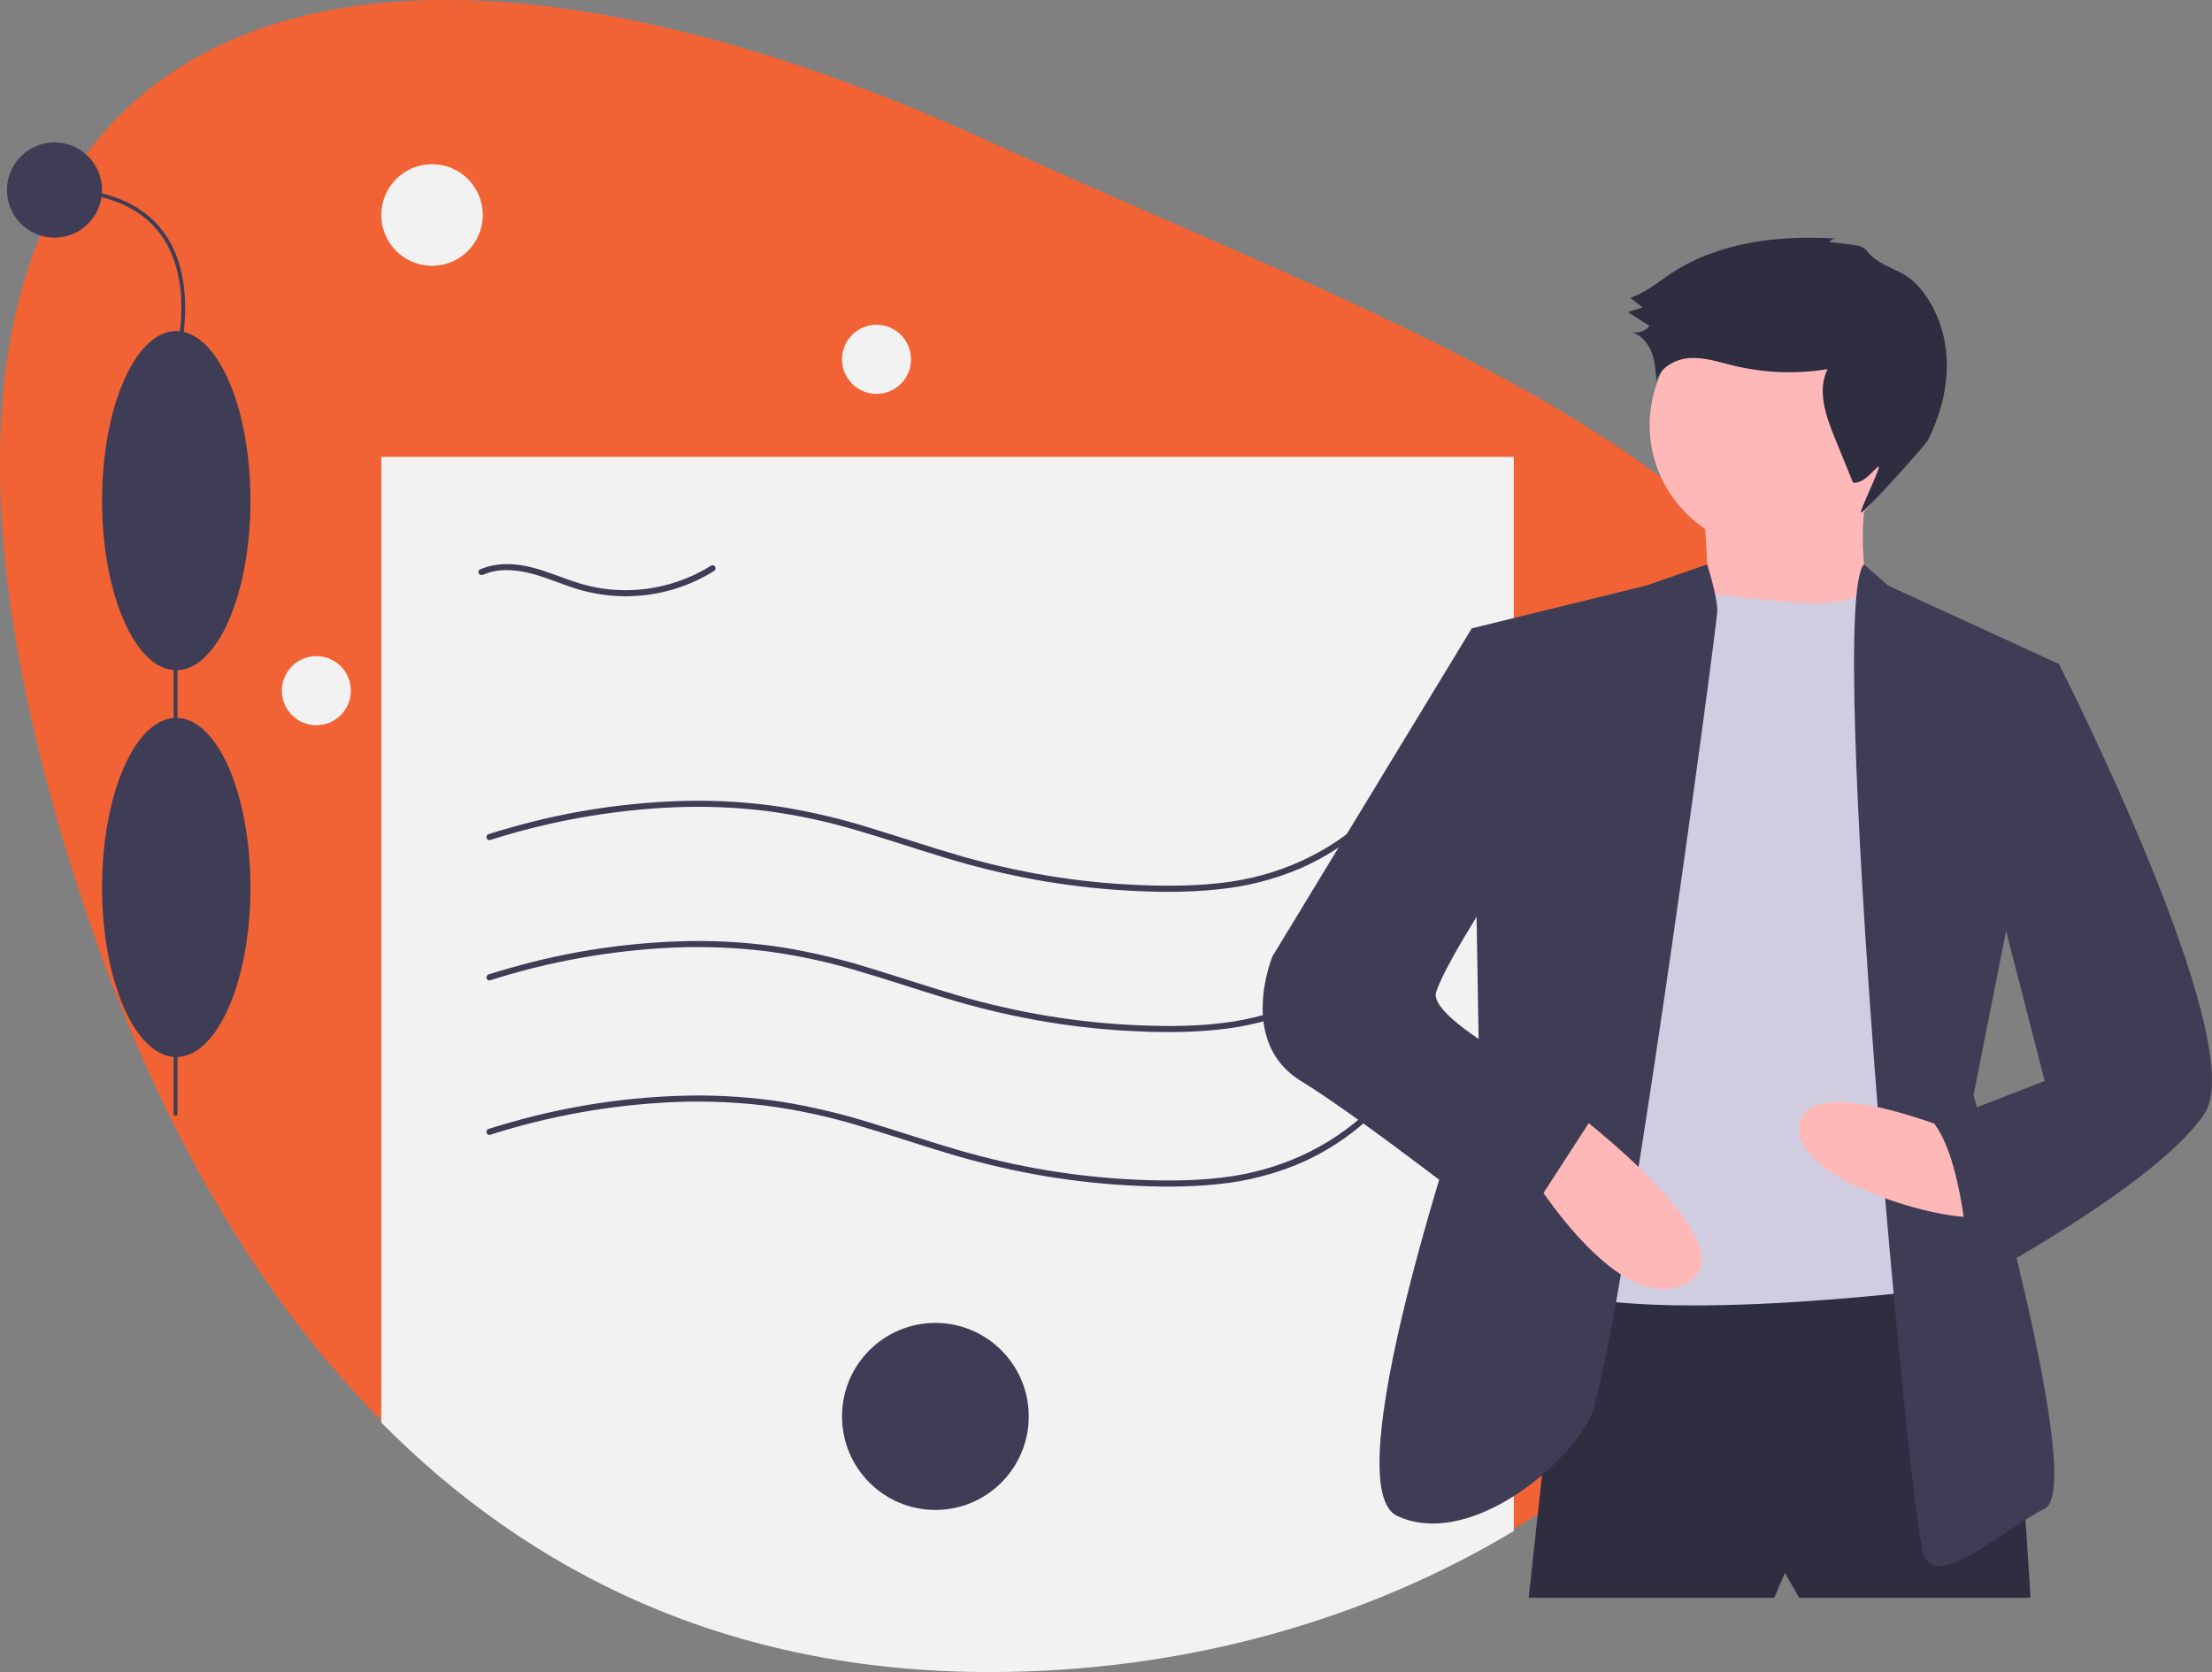 <svg width="332" height="251" viewBox="0 0 332 251" fill="none" xmlns="http://www.w3.org/2000/svg">
<rect x="0" y="0" width="332" height="251" fill="#808080" stroke="none"/>
<g clip-path="url(#clip0)">
<path d="M284.439 135.971C284.439 174.578 261.845 208.732 227.209 229.523C205.002 242.855 177.842 250.695 148.516 250.695C109.448 250.695 79.646 235.904 57.229 213.245C36.566 192.366 22.179 164.8 12.592 135.971C-30.204 7.256 41.288 -27.86 148.516 21.248C216.788 52.518 284.439 72.613 284.439 135.971Z" fill="#F16334"/>
<path d="M227.209 68.588V229.828C205.002 243.16 177.842 251 148.516 251C109.448 251 79.646 236.209 57.229 213.55V68.588H227.209Z" fill="#F2F2F2"/>
<path d="M73.578 147.153C82.478 144.317 91.712 142.668 101.042 142.248C105.717 142.049 110.4 142.232 115.046 142.797C119.646 143.406 124.191 144.381 128.637 145.712C133.03 146.986 137.362 148.458 141.74 149.781C146.187 151.141 150.709 152.247 155.282 153.091C159.831 153.916 164.426 154.465 169.042 154.734C173.612 155 178.227 155.052 182.785 154.564C187.042 154.154 191.211 153.095 195.149 151.424C198.822 149.819 202.217 147.638 205.205 144.963C205.951 144.296 206.669 143.6 207.358 142.874C207.764 142.448 207.119 141.8 206.712 142.227C200.886 148.328 193.228 152.111 184.923 153.374C180.398 154.062 175.787 154.102 171.223 153.924C166.556 153.744 161.905 153.273 157.297 152.515C152.744 151.759 148.241 150.732 143.81 149.44C139.457 148.176 135.164 146.72 130.827 145.407C126.452 144.03 121.985 142.964 117.46 142.217C112.923 141.524 108.336 141.205 103.747 141.263C94.575 141.41 85.463 142.762 76.643 145.284C75.535 145.595 74.433 145.924 73.335 146.27C72.776 146.446 73.015 147.33 73.578 147.153H73.578Z" fill="#3F3D56"/>
<path d="M73.578 170.345C82.478 167.51 91.712 165.86 101.042 165.441C105.717 165.241 110.4 165.425 115.046 165.989C119.646 166.599 124.191 167.574 128.637 168.904C133.03 170.178 137.362 171.65 141.74 172.973C146.187 174.334 150.709 175.439 155.282 176.284C159.831 177.108 164.426 177.657 169.042 177.927C173.612 178.193 178.227 178.245 182.785 177.757C187.042 177.346 191.211 176.287 195.149 174.617C198.822 173.011 202.217 170.83 205.205 168.156C205.951 167.489 206.669 166.792 207.358 166.067C207.764 165.641 207.119 164.993 206.712 165.419C200.886 171.52 193.228 175.303 184.923 176.566C180.398 177.254 175.787 177.294 171.223 177.117C166.556 176.936 161.905 176.466 157.297 175.707C152.744 174.951 148.241 173.924 143.81 172.632C139.457 171.369 135.164 169.912 130.827 168.599C126.452 167.223 121.985 166.157 117.46 165.409C112.923 164.717 108.336 164.398 103.747 164.455C94.575 164.602 85.463 165.954 76.643 168.476C75.535 168.788 74.433 169.117 73.335 169.463C72.776 169.638 73.015 170.522 73.578 170.345H73.578Z" fill="#3F3D56"/>
<path d="M73.578 126.097C82.478 123.261 91.712 121.612 101.042 121.192C105.717 120.992 110.4 121.176 115.046 121.741C119.646 122.35 124.191 123.325 128.637 124.655C133.03 125.93 137.362 127.402 141.74 128.724C146.187 130.085 150.709 131.19 155.282 132.035C159.831 132.86 164.426 133.408 169.042 133.678C173.612 133.944 178.227 133.996 182.785 133.508C187.042 133.097 191.211 132.039 195.149 130.368C198.822 128.762 202.217 126.581 205.205 123.907C205.951 123.24 206.669 122.544 207.358 121.818C207.764 121.392 207.119 120.744 206.712 121.17C200.886 127.271 193.228 131.054 184.923 132.317C180.398 133.006 175.787 133.046 171.223 132.868C166.556 132.688 161.905 132.217 157.297 131.459C152.744 130.702 148.241 129.675 143.81 128.383C139.457 127.12 135.164 125.664 130.827 124.35C126.452 122.974 121.985 121.908 117.46 121.16C112.923 120.468 108.336 120.149 103.747 120.207C94.575 120.354 85.463 121.705 76.643 124.227C75.535 124.539 74.433 124.868 73.335 125.214C72.776 125.389 73.015 126.274 73.578 126.097H73.578Z" fill="#3F3D56"/>
<path d="M72.489 86.285C74.7 85.304 77.233 85.475 79.528 86.044C82.002 86.657 84.332 87.724 86.768 88.462C91.128 89.763 95.759 89.851 100.165 88.717C102.645 88.083 105.012 87.067 107.181 85.704C107.677 85.391 107.219 84.599 106.719 84.914C102.854 87.332 98.385 88.608 93.828 88.595C91.542 88.592 89.269 88.257 87.079 87.6C84.662 86.874 82.35 85.819 79.901 85.194C77.306 84.531 74.523 84.388 72.028 85.495C71.492 85.733 71.956 86.522 72.489 86.285Z" fill="#3F3D56"/>
<path d="M140.391 226.663C148.13 226.663 154.404 220.378 154.404 212.626C154.404 204.873 148.13 198.588 140.391 198.588C132.652 198.588 126.379 204.873 126.379 212.626C126.379 220.378 132.652 226.663 140.391 226.663Z" fill="#3F3D56"/>
<path d="M64.844 39.902C69.05 39.902 72.46 36.487 72.46 32.273C72.46 28.06 69.05 24.644 64.844 24.644C60.638 24.644 57.229 28.06 57.229 32.273C57.229 36.487 60.638 39.902 64.844 39.902Z" fill="#F2F2F2"/>
<path d="M131.557 59.128C134.417 59.128 136.736 56.805 136.736 53.94C136.736 51.075 134.417 48.752 131.557 48.752C128.697 48.752 126.379 51.075 126.379 53.94C126.379 56.805 128.697 59.128 131.557 59.128Z" fill="#F2F2F2"/>
<path d="M47.481 108.87C50.341 108.87 52.659 106.547 52.659 103.682C52.659 100.817 50.341 98.494 47.481 98.494C44.621 98.494 42.302 100.817 42.302 103.682C42.302 106.547 44.621 108.87 47.481 108.87Z" fill="#F2F2F2"/>
<path d="M26.631 65.142H26.06V167.447H26.631V65.142Z" fill="#3F3D56"/>
<path d="M26.455 158.679C32.606 158.679 37.592 147.281 37.592 133.221C37.592 119.161 32.606 107.763 26.455 107.763C20.305 107.763 15.319 119.161 15.319 133.221C15.319 147.281 20.305 158.679 26.455 158.679Z" fill="#3F3D56"/>
<path d="M26.455 100.612C32.606 100.612 37.592 89.213 37.592 75.153C37.592 61.093 32.606 49.695 26.455 49.695C20.305 49.695 15.319 61.093 15.319 75.153C15.319 89.213 20.305 100.612 26.455 100.612Z" fill="#3F3D56"/>
<path d="M26.729 54.354L26.182 54.19C26.216 54.074 29.574 42.549 24.061 35.129C20.947 30.939 15.605 28.814 8.181 28.814V28.242C15.796 28.242 21.294 30.445 24.521 34.79C30.204 42.442 26.764 54.236 26.729 54.354Z" fill="#3F3D56"/>
<path d="M8.181 35.679C12.123 35.679 15.319 32.477 15.319 28.528C15.319 24.578 12.123 21.377 8.181 21.377C4.238 21.377 1.042 24.578 1.042 28.528C1.042 32.477 4.238 35.679 8.181 35.679Z" fill="#3F3D56"/>
<path d="M234.786 190.629L229.445 239.852H266.297L267.899 236.107L270.036 239.852H304.751C304.751 239.852 302.081 189.024 297.274 187.419C292.467 185.814 234.786 190.629 234.786 190.629Z" fill="#2F2E41"/>
<path d="M266.297 82.553C276.621 82.553 284.99 74.169 284.99 63.827C284.99 53.485 276.621 45.101 266.297 45.101C255.973 45.101 247.604 53.485 247.604 63.827C247.604 74.169 255.973 82.553 266.297 82.553Z" fill="#FFB8B8"/>
<path d="M255.615 75.598C255.615 75.598 257.218 92.719 255.615 93.789C254.013 94.859 281.251 94.324 281.251 94.324C281.251 94.324 277.513 78.808 281.251 71.318L255.615 75.598Z" fill="#FFB8B8"/>
<path d="M265.229 90.044C265.229 90.044 278.972 92.188 280.111 87.906L287.126 97.534L287.66 193.84C287.66 193.84 230.513 200.795 228.377 189.559C226.241 178.324 250.275 89.509 250.275 89.509L256.325 89.116C256.325 89.116 264.161 90.044 265.229 90.044Z" fill="#D0CDE1"/>
<path d="M256.234 84.722L247.07 87.904L220.9 94.324L221.968 158.528C221.968 158.528 199.537 222.731 209.684 227.547C219.832 232.362 234.252 221.126 238.525 213.101C242.797 205.075 257.752 93.789 257.752 91.649C257.752 89.509 256.234 84.722 256.234 84.722Z" fill="#3F3D56"/>
<path d="M279.768 84.722L283.388 87.904L309.024 99.674L296.206 164.413C296.206 164.413 313.296 223.266 306.887 226.476C300.478 229.687 290.865 238.782 288.729 233.432C286.592 228.082 274.012 90.637 279.768 84.722Z" fill="#3F3D56"/>
<path d="M294.603 170.298C294.603 170.298 270.57 160.133 270.036 169.228C269.502 178.324 297.274 184.744 297.274 182.069C297.274 179.394 294.603 170.298 294.603 170.298Z" fill="#FFB8B8"/>
<path d="M235.854 166.553C235.854 166.553 263.627 187.419 252.945 192.77C242.263 198.12 228.377 174.044 228.377 174.044L235.854 166.553Z" fill="#FFB8B8"/>
<path d="M274.596 36.397C274.684 36.21 274.825 36.055 275.002 35.95C275.179 35.844 275.383 35.795 275.588 35.807C267.03 35.294 258.016 36.293 250.856 41.017C248.851 42.341 246.979 43.959 244.696 44.704L246.549 46.16L244.335 46.836L247.593 48.945C247.264 49.32 246.842 49.601 246.37 49.76C245.897 49.918 245.392 49.949 244.904 49.848C246.32 50.262 247.362 51.525 247.892 52.904C248.421 54.283 248.516 55.785 248.606 57.261C249.153 55.132 251.472 53.879 253.662 53.752C255.852 53.625 257.988 54.349 260.12 54.869C264.762 55.999 269.584 56.185 274.299 55.416C272.698 58.635 274.049 62.474 275.408 65.803L278.122 72.45C279.629 72.602 280.694 71.101 281.829 70.097C282.863 69.182 278.744 77.23 279.382 76.936C280.211 76.552 288.954 66.882 289.363 66.065C291.231 62.338 292.352 58.181 292.183 54.013C292.015 49.846 290.493 45.677 287.625 42.653C285.679 40.6 282.986 40.24 281.001 38.534C280.22 37.863 280.217 37.338 279.144 36.946C278.787 36.816 274.655 36.266 274.596 36.397Z" fill="#2F2E41"/>
<path d="M224.639 95.929L220.9 94.324L190.991 143.547C190.991 143.547 185.651 156.387 195.264 162.273C204.878 168.158 227.309 185.814 227.309 185.814L240.127 166.018C240.127 166.018 213.957 153.712 215.559 148.897C217.161 144.082 225.707 131.241 225.707 131.241L224.639 95.929Z" fill="#3F3D56"/>
<path d="M302.081 98.604L309.024 99.674C309.024 99.674 337.864 156.388 330.921 167.088C323.978 177.789 295.672 192.77 295.672 192.77C295.672 192.77 295.138 175.114 290.331 168.693L306.887 162.273L297.808 126.961L302.081 98.604Z" fill="#3F3D56"/>
</g>
<defs>
<clipPath id="clip0">
<rect width="332" height="251" fill="white"/>
</clipPath>
</defs>
</svg>
